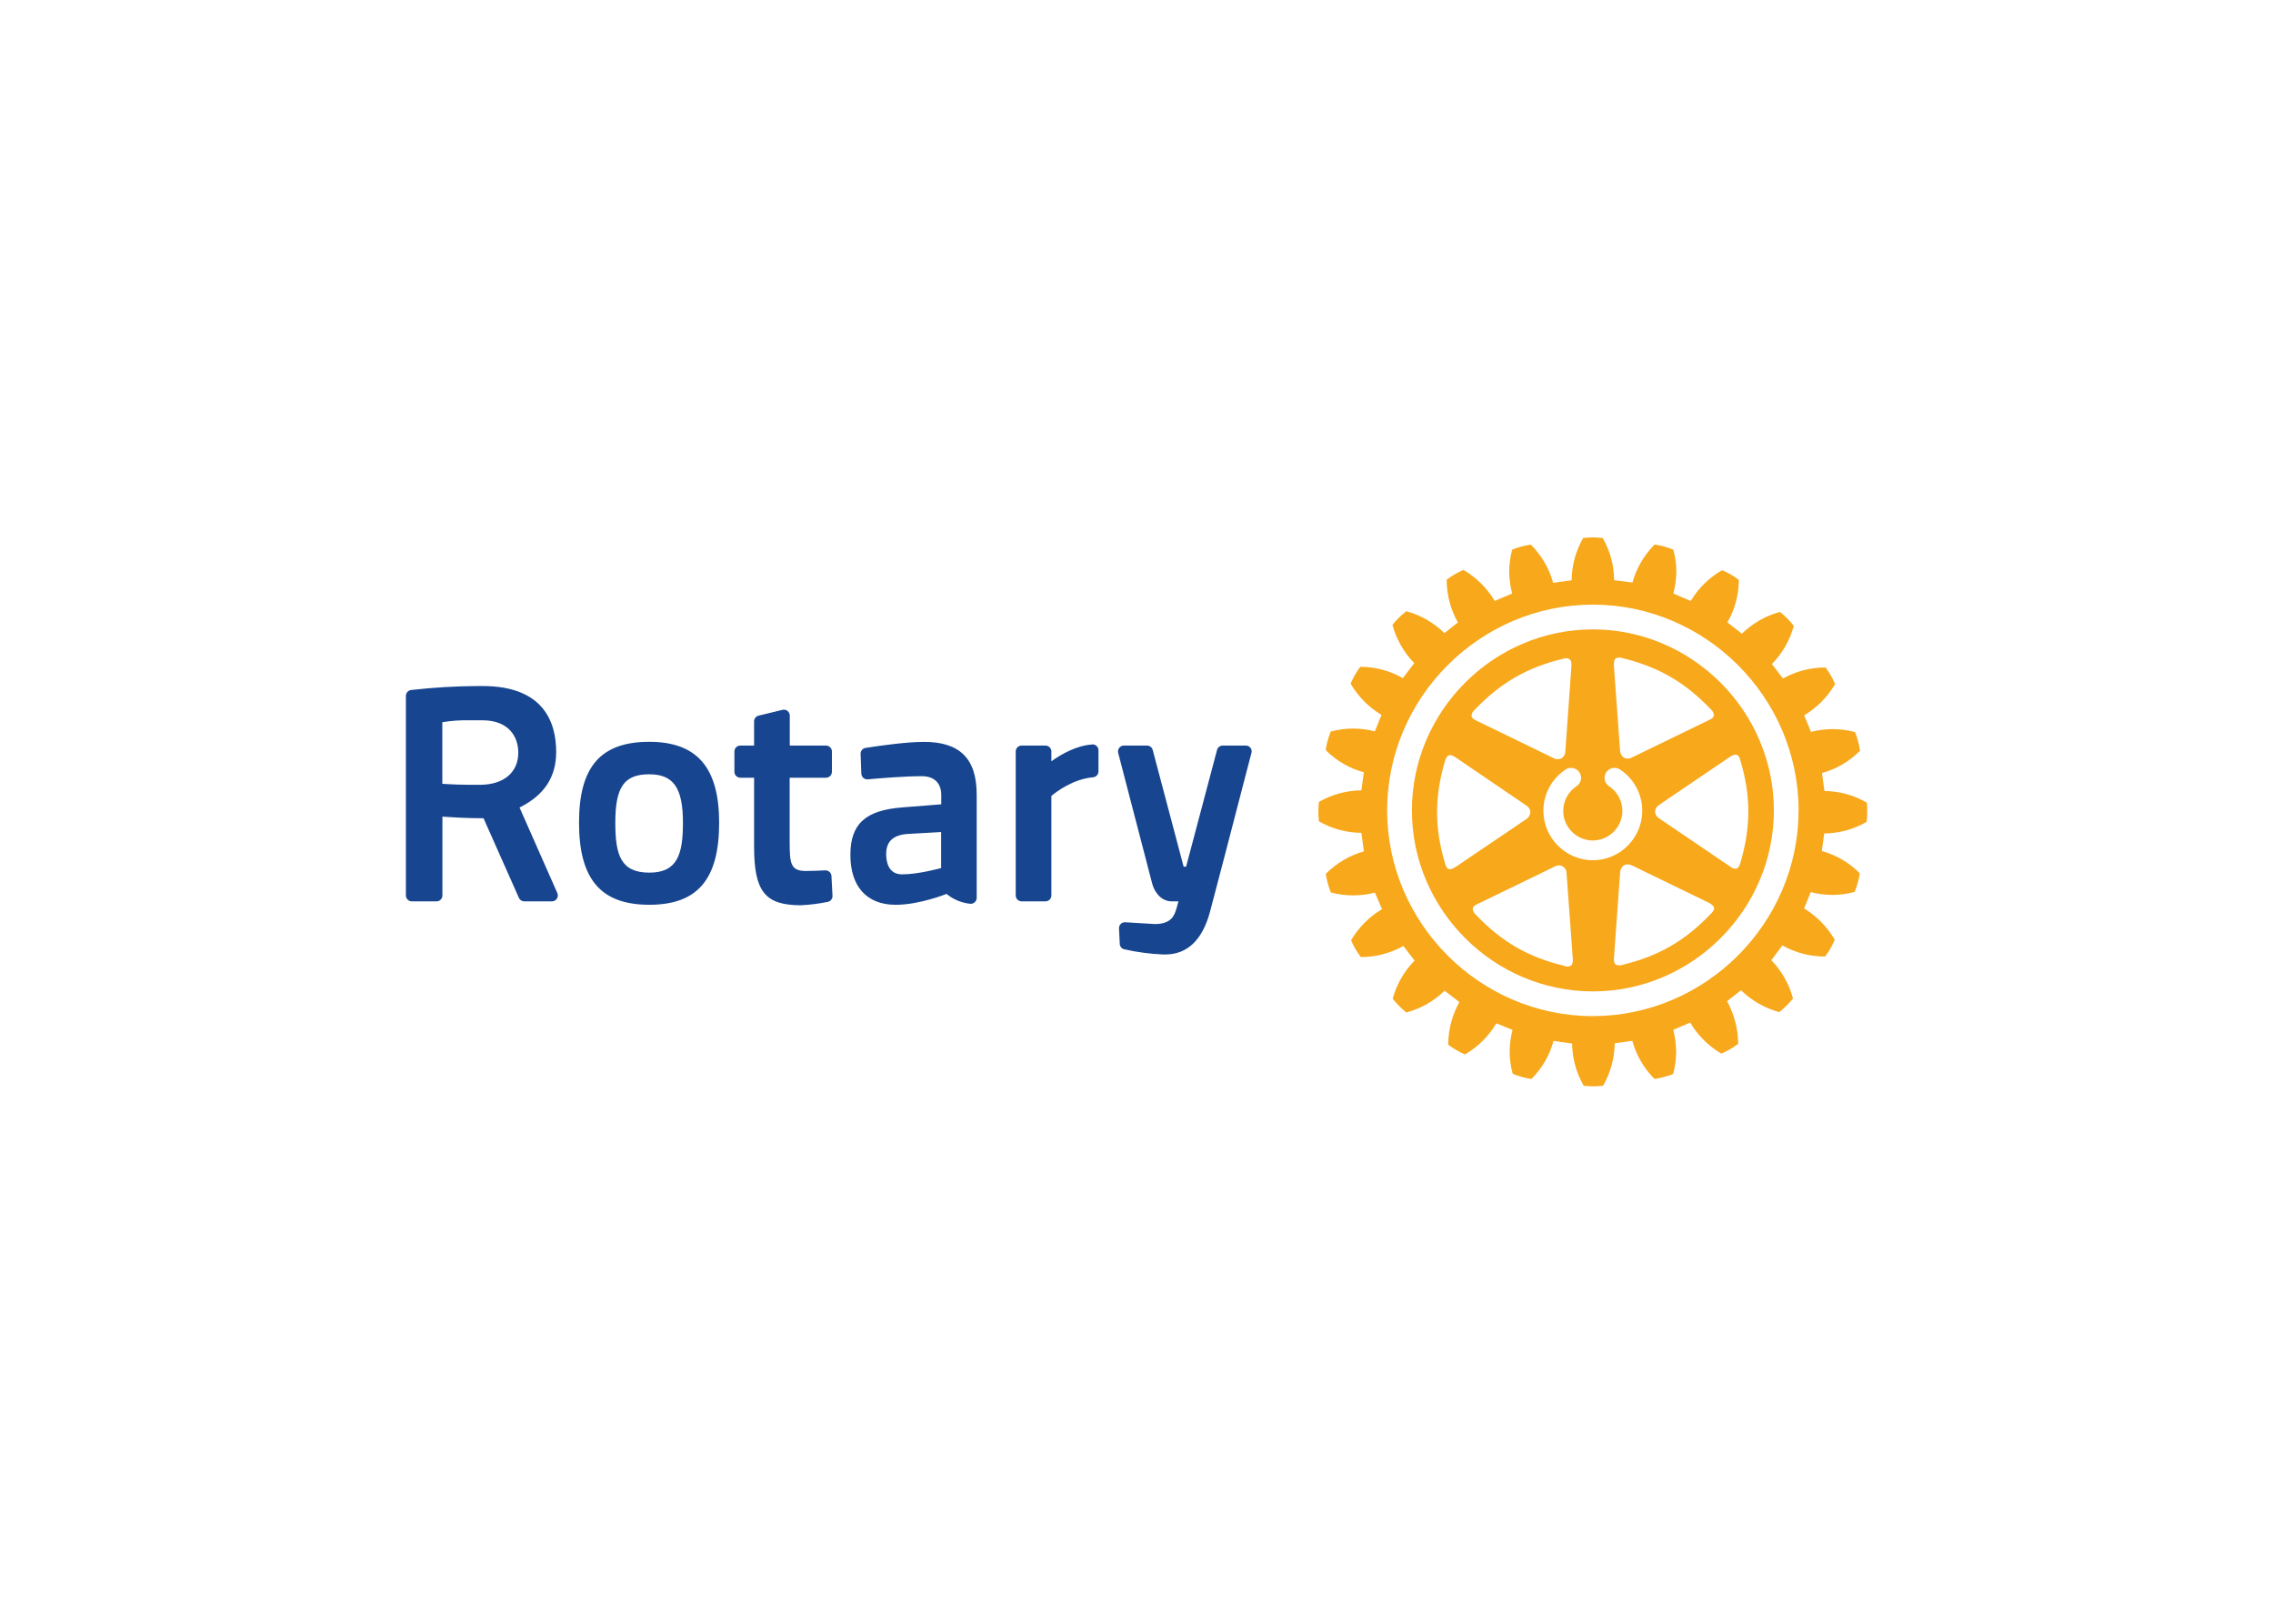 <svg clip-rule="evenodd" fill-rule="evenodd" stroke-linejoin="round" stroke-miterlimit="2" viewBox="0 0 560 400" xmlns="http://www.w3.org/2000/svg"><g fill-rule="nonzero" transform="matrix(.607 0 0 .607 100 132.393)"><path d="m172.73 137.43.42 8c.053 1.187-.776 2.246-1.94 2.48-3.587.728-7.224 1.186-10.88 1.37-14.56 0-19-5.57-19-23.82v-27.94h-5.59c-1.318-.005-2.4-1.092-2.4-2.41v-8.25c.005-1.313 1.087-2.39 2.4-2.39h5.59v-9.81c-.001-1.099.754-2.064 1.82-2.33l9.66-2.35c.199-.053.404-.079.61-.079 1.311 0 2.39 1.079 2.39 2.39v.019 12.16h14.72c1.309.005 2.385 1.081 2.39 2.39v8.25c0 1.315-1.075 2.399-2.39 2.41h-14.76v25.85c0 8.94.32 12 6.59 12 2.31 0 5.94-.15 7.88-.26.03-.001.061-.002.091-.002 1.287 0 2.357 1.036 2.399 2.322zm-45.59-21.66c0 23-8.75 33.31-28.36 33.31s-28.51-10.31-28.51-33.31c0-22.7 8.79-32.82 28.51-32.82 19.35 0 28.36 10.42 28.36 32.82zm-14.69 0c0-14.14-3.84-19.64-13.67-19.64-10.2 0-13.78 5.13-13.78 19.64 0 13.16 2.2 20.27 13.82 20.27 11.39 0 13.63-7.43 13.63-20.27zm230.35-30.37c-.445-.589-1.142-.934-1.88-.93h-9.38c-1.081 0-2.034.735-2.31 1.78l-12.56 47.38h-1l-12.55-47.38c-.277-1.049-1.235-1.784-2.32-1.78h-9.36c-.006 0-.013 0-.019 0-1.311 0-2.39 1.079-2.39 2.39 0 .206.026.411.079.61l13.83 53.14c.7 2.63 3.13 7.09 7.95 7.09h2.68c-.23.89-.47 1.84-.73 2.65l-.13.41c-.75 2.45-1.88 6.15-8.72 6.15l-12-.73c-.678-.053-1.347.191-1.83.67-.49.479-.752 1.146-.72 1.83l.3 6.26c.035 1.063.785 1.977 1.82 2.22 5.198 1.163 10.489 1.866 15.81 2.1h.76c9 0 15.15-5.84 18.24-17.34 3.58-13.48 8.07-30.8 11.35-43.46l3.67-14.11 1.8-6.89c.204-.709.059-1.474-.39-2.06zm-281.33 58.94c.313.744.246 1.595-.18 2.28-.45.664-1.198 1.068-2 1.08h-11.23c-.95.008-1.816-.557-2.19-1.43l-14.36-32.3c-7.14 0-13.34-.43-16.69-.67v32 .01c0 1.311-1.079 2.39-2.39 2.39h-10c-.007 0-.013 0-.02 0-1.318 0-2.405-1.082-2.41-2.4v-81c-.002-1.218.928-2.253 2.14-2.38 8.964-1.027 17.977-1.564 27-1.61h2c24.66 0 29.86 14.57 29.86 26.77 0 10.19-4.86 17.56-14.87 22.53zm-30.39-70.13h-5.29c-3.683-.083-7.366.179-11 .78v25c2.82.2 8.26.48 15.55.4 9.42-.09 15.28-5.09 15.28-13 .03-6.4-3.8-13.18-14.54-13.18zm200.6 30.15v41.92c-.003 1.32-1.09 2.405-2.41 2.405-.09 0-.18-.005-.27-.015-3.513-.365-6.842-1.757-9.57-4-.1.05-10.94 4.42-20.65 4.42-11.67 0-18.37-7.37-18.37-20.25 0-12.58 6.14-18.15 21.17-19.28l15.71-1.25v-3.82c0-4.82-2.88-7.59-7.87-7.59-6.88 0-16.7.8-21.92 1.27-.661.069-1.321-.141-1.82-.58-.488-.435-.784-1.047-.82-1.7l-.3-8c-.061-1.207.807-2.279 2-2.47 4.68-.74 16.35-2.44 23.63-2.44 14.65-.03 21.49 6.79 21.49 21.38zm-28.39 16c-5.67.54-8.35 3.13-8.35 8.12 0 3.08.83 8.26 6.45 8.26 6.68 0 15.74-2.53 15.85-2.55v-14.62zm75.27-36.32c-6.37.38-12.66 4-16.57 6.81v-3.99c0-1.311-1.079-2.39-2.39-2.39-.007 0-.013 0-.02 0h-9.64c-.007 0-.013 0-.02 0-1.313 0-2.395 1.077-2.4 2.39v58.44c0 1.317 1.083 2.4 2.4 2.4h.02 9.64.01c1.317 0 2.4-1.083 2.4-2.4v-40.39c2.17-1.82 8.91-6.87 16.94-7.57 1.23-.118 2.181-1.164 2.18-2.4v-8.56c-.009-1.316-1.094-2.394-2.41-2.394-.047 0-.093.001-.14.004z" fill="#17458f"/><g fill="#f7a81b"><path d="m593 107.97v-.31l-.24-.14c-5.181-2.961-11.033-4.548-17-4.61-.12-.8-.88-6.48-1-7.29 5.755-1.593 11.004-4.642 15.24-8.85l.21-.19-.06-.31c-.36-2.395-.984-4.742-1.86-7l-.12-.28-.29-.07c-5.764-1.501-11.816-1.501-17.58 0-.28-.75-2.44-6-2.75-6.72 5.092-3.054 9.347-7.326 12.38-12.43l.14-.23-.07-.27c-.988-2.198-2.194-4.292-3.6-6.25l-.17-.24h-.32c-5.952.039-11.799 1.576-17 4.47-.48-.66-4-5.23-4.47-5.87 4.173-4.248 7.201-9.485 8.8-15.22l.08-.3-.21-.23c-1.506-1.905-3.22-3.636-5.11-5.16l-.22-.17h-.31c-5.73 1.603-10.964 4.622-15.22 8.78-.66-.51-5.22-4.08-5.88-4.62 2.907-5.019 4.499-10.692 4.63-16.49v-.74l-.23-.18c-1.941-1.462-4.053-2.681-6.29-3.63l-.26-.1-.25.13c-5.13 2.984-9.419 7.224-12.46 12.32-.78-.3-6.33-2.63-7.06-3 .759-2.903 1.159-5.889 1.19-8.89.03-2.929-.371-5.847-1.19-8.66l-.07-.28-.29-.11c-2.23-.895-4.555-1.533-6.93-1.9l-.33-.05-.19.2c-4.178 4.245-7.21 9.483-8.81 15.22-.82-.14-6.56-.85-7.43-.94-.037-5.964-1.607-11.819-4.56-17l-.14-.15h-.3c-2.406-.27-4.834-.27-7.24 0h-.32l-.14.27c-2.93 5.169-4.496 10.999-4.55 16.94-.83.11-6.66.82-7.5 1-1.592-5.75-4.624-10.999-8.81-15.25l-.22-.22h-.32c-2.376.373-4.706.996-6.95 1.86l-.28.12-.11.28c-.771 2.856-1.158 5.802-1.15 8.76.054 2.97.454 5.923 1.19 8.8-.73.31-6.33 2.72-7.08 3-3.036-5.11-7.302-9.38-12.41-12.42l-.26-.16-.31.11c-2.196 1.002-4.287 2.222-6.24 3.64l-.26.16v.8c.114 5.826 1.682 11.533 4.56 16.6-.63.52-4.84 3.82-5.48 4.33-4.252-4.176-9.492-7.21-15.23-8.82l-.28-.06-.21.2c-1.916 1.489-3.651 3.198-5.17 5.09l-.19.24.07.29c1.599 5.738 4.615 10.982 8.77 15.25-.46.64-4.13 5.42-4.64 6.08-5.179-2.963-11.034-4.544-17-4.59h-.28l-.18.25c-1.429 1.955-2.646 4.057-3.63 6.27l-.12.26.15.28c3.032 5.129 7.303 9.417 12.42 12.47-.28.74-2.41 5.92-2.73 6.67-5.772-1.517-11.838-1.517-17.61 0l-.29.07-.1.26c-.894 2.255-1.531 4.603-1.9 7v.3l.21.24c4.242 4.17 9.488 7.177 15.23 8.73-.12.82-.87 6.56-1 7.34-5.961.055-11.811 1.625-17 4.56l-.27.15v.3c-.266 2.409-.266 4.841 0 7.25v.29l.27.14c5.183 2.948 11.038 4.515 17 4.55.12.83.93 6.72 1 7.53-5.728 1.635-10.955 4.681-15.2 8.86l-.21.25v.27c.386 2.392 1.019 4.738 1.89 7l.12.26.27.1c5.778 1.496 11.842 1.496 17.62 0 .3.74 2.58 6 2.9 6.71-5.115 3.02-9.387 7.282-12.42 12.39l-.13.27.1.28c.99 2.209 2.21 4.307 3.64 6.26l.18.24h.28c5.956-.034 11.807-1.582 17-4.5.5.62 4.09 5.3 4.56 5.94-4.182 4.232-7.212 9.466-8.8 15.2l-.07.28.18.24c1.53 1.874 3.238 3.595 5.1 5.14l.24.21.29-.1c5.739-1.578 10.984-4.589 15.24-8.75.66.52 5.31 4.09 6 4.6-2.845 5.115-4.4 10.848-4.53 16.7v.61l.27.21c1.954 1.407 4.04 2.619 6.23 3.62l.27.1.29-.14c5.142-3.034 9.43-7.325 12.46-12.47l6.58 2.67c-.75 2.874-1.139 5.83-1.16 8.8-.018 2.961.383 5.911 1.19 8.76l.06.29.3.11c2.258.891 4.604 1.538 7 1.93h.32l.21-.24c4.178-4.222 7.184-9.462 8.72-15.2.84.14 6.72 1 7.54 1.06.061 5.942 1.641 11.771 4.59 16.93l.12.26h.33c2.402.27 4.828.27 7.23 0h.29l.15-.26c2.93-5.193 4.511-11.038 4.6-17 .82-.11 6.32-.88 7.14-1 1.564 5.754 4.592 11.005 8.79 15.24l.22.2h.27c2.389-.393 4.733-1.02 7-1.87l.26-.13.09-.27c.783-2.853 1.167-5.801 1.14-8.76-.021-2.998-.404-5.983-1.14-8.89.76-.29 6.09-2.6 6.84-2.93 3.042 5.114 7.311 9.39 12.42 12.44l.24.12.29-.11c2.231-.97 4.341-2.195 6.29-3.65l.23-.14v-.81c-.155-5.79-1.699-11.46-4.5-16.53.64-.5 5-3.92 5.67-4.43 4.285 4.147 9.532 7.168 15.27 8.79l.28.08.22-.2c1.879-1.528 3.604-3.236 5.15-5.1l.2-.26-.1-.26c-1.572-5.74-4.576-10.988-8.73-15.25.49-.65 4-5.32 4.52-6 5.189 2.927 11.043 4.473 17 4.49h.3l.18-.22c1.471-1.938 2.691-4.055 3.63-6.3l.12-.25-.14-.27c-3.024-5.098-7.246-9.383-12.3-12.48.3-.74 2.41-5.89 2.72-6.63 5.749 1.536 11.801 1.536 17.55 0l.26-.09.12-.26c.882-2.259 1.522-4.606 1.91-7v-.3l-.22-.23c-4.214-4.176-9.432-7.199-15.15-8.78.13-.8.91-6.32 1-7.13 5.964-.053 11.817-1.63 17-4.58l.24-.16v-.31c.145-1.201.211-2.41.2-3.62.031-1.168-.013-2.337-.13-3.5zm-111.21 86.3c-.007 0-.013 0-.02 0-45.807 0-83.5-37.693-83.5-83.5s37.693-83.5 83.5-83.5 83.5 37.693 83.5 83.5c-.049 45.781-37.699 83.44-83.48 83.5z"/><path d="m481.79 37.32c-.003 0-.007 0-.01 0-40.299 0-73.46 33.161-73.46 73.46s33.161 73.46 73.46 73.46 73.46-33.161 73.46-73.46c0-.003 0-.007 0-.01-.038-40.279-33.171-73.412-73.45-73.45zm9.21 11.81c.779-.46 1.729-.534 2.57-.2 14.76 3.57 25.59 9.8 36.17 20.92.644.561 1.058 1.342 1.16 2.19v.26c-.22 1-1.35 1.55-2.36 2l-30.9 15c-.996.586-2.229.612-3.25.07-.976-.623-1.572-1.702-1.58-2.86l-2.49-34.23c-.1-1.64.12-2.65.68-3.15zm-57.37 21c10.57-11.1 21.39-17.37 36.15-20.91.831-.338 1.776-.26 2.54.21.63.48.84 1.49.73 3.13l-2.45 34.21c.022 1.158-.568 2.246-1.55 2.86-1.021.542-2.254.516-3.25-.07l-30.88-15c-1-.5-2.19-1-2.39-2-.019-.946.398-1.85 1.13-2.45zm-7.33 63.44c-1.34.92-2.33 1.25-3.09 1s-1.12-1.22-1.39-2.13c-4.37-14.58-4.37-27.08-.05-41.78.37-1.26.9-2 1.57-2.2 1-.36 2 .37 3 1l28.38 19.31c1.002.576 1.643 1.626 1.7 2.78-.079 1.135-.696 2.166-1.66 2.77zm46.6 40.2c-.787.446-1.739.498-2.57.14-14.75-3.52-25.6-9.76-36.15-20.89-.636-.54-1.044-1.301-1.14-2.13-.014-.103-.014-.207 0-.31.14-1 1.33-1.54 2.33-2l30.9-15c.503-.318 1.087-.487 1.682-.487 1.728 0 3.15 1.422 3.15 3.15 0 .039-.001.078-.002.117l2.5 34.3c.16 1.59-.08 2.59-.67 3.11zm8.8-42.76c-10.989-.031-20.014-9.081-20.014-20.07 0-6.736 3.392-13.039 9.014-16.75.663-.438 1.44-.672 2.235-.672 2.223 0 4.052 1.829 4.052 4.052 0 1.359-.683 2.63-1.817 3.38-3.382 2.215-5.425 5.996-5.425 10.038 0 6.583 5.417 12 12 12s12-5.417 12-12c0-4.042-2.043-7.823-5.425-10.038-1.134-.75-1.817-2.021-1.817-3.38 0-2.223 1.829-4.052 4.052-4.052.795 0 1.572.234 2.235.672 5.631 3.709 9.029 10.017 9.029 16.76 0 10.995-9.034 20.047-20.029 20.07zm48.08 21.61c-10.53 11.08-21.31 17.32-36.15 20.88-.873.344-1.859.258-2.66-.23-.78-.65-.68-2-.6-3.08l2.46-34.25c.042-1.17.645-2.251 1.62-2.9 1.026-.487 2.226-.449 3.22.1l30.91 15c1.45.71 2.22 1.41 2.37 2.18s-.45 1.57-1.14 2.28zm10.42-64.34c.83.28 1.16 1.2 1.41 2.11 4.35 14.59 4.35 27.08 0 41.79-.35 1.26-.86 2-1.53 2.23-1 .3-2-.4-2.92-1.06l-28.42-19.28c-1.008-.579-1.659-1.629-1.73-2.79.078-1.158.727-2.205 1.73-2.79l28.42-19.27c1.31-.94 2.32-1.23 3.07-.96z"/></g></g></svg>